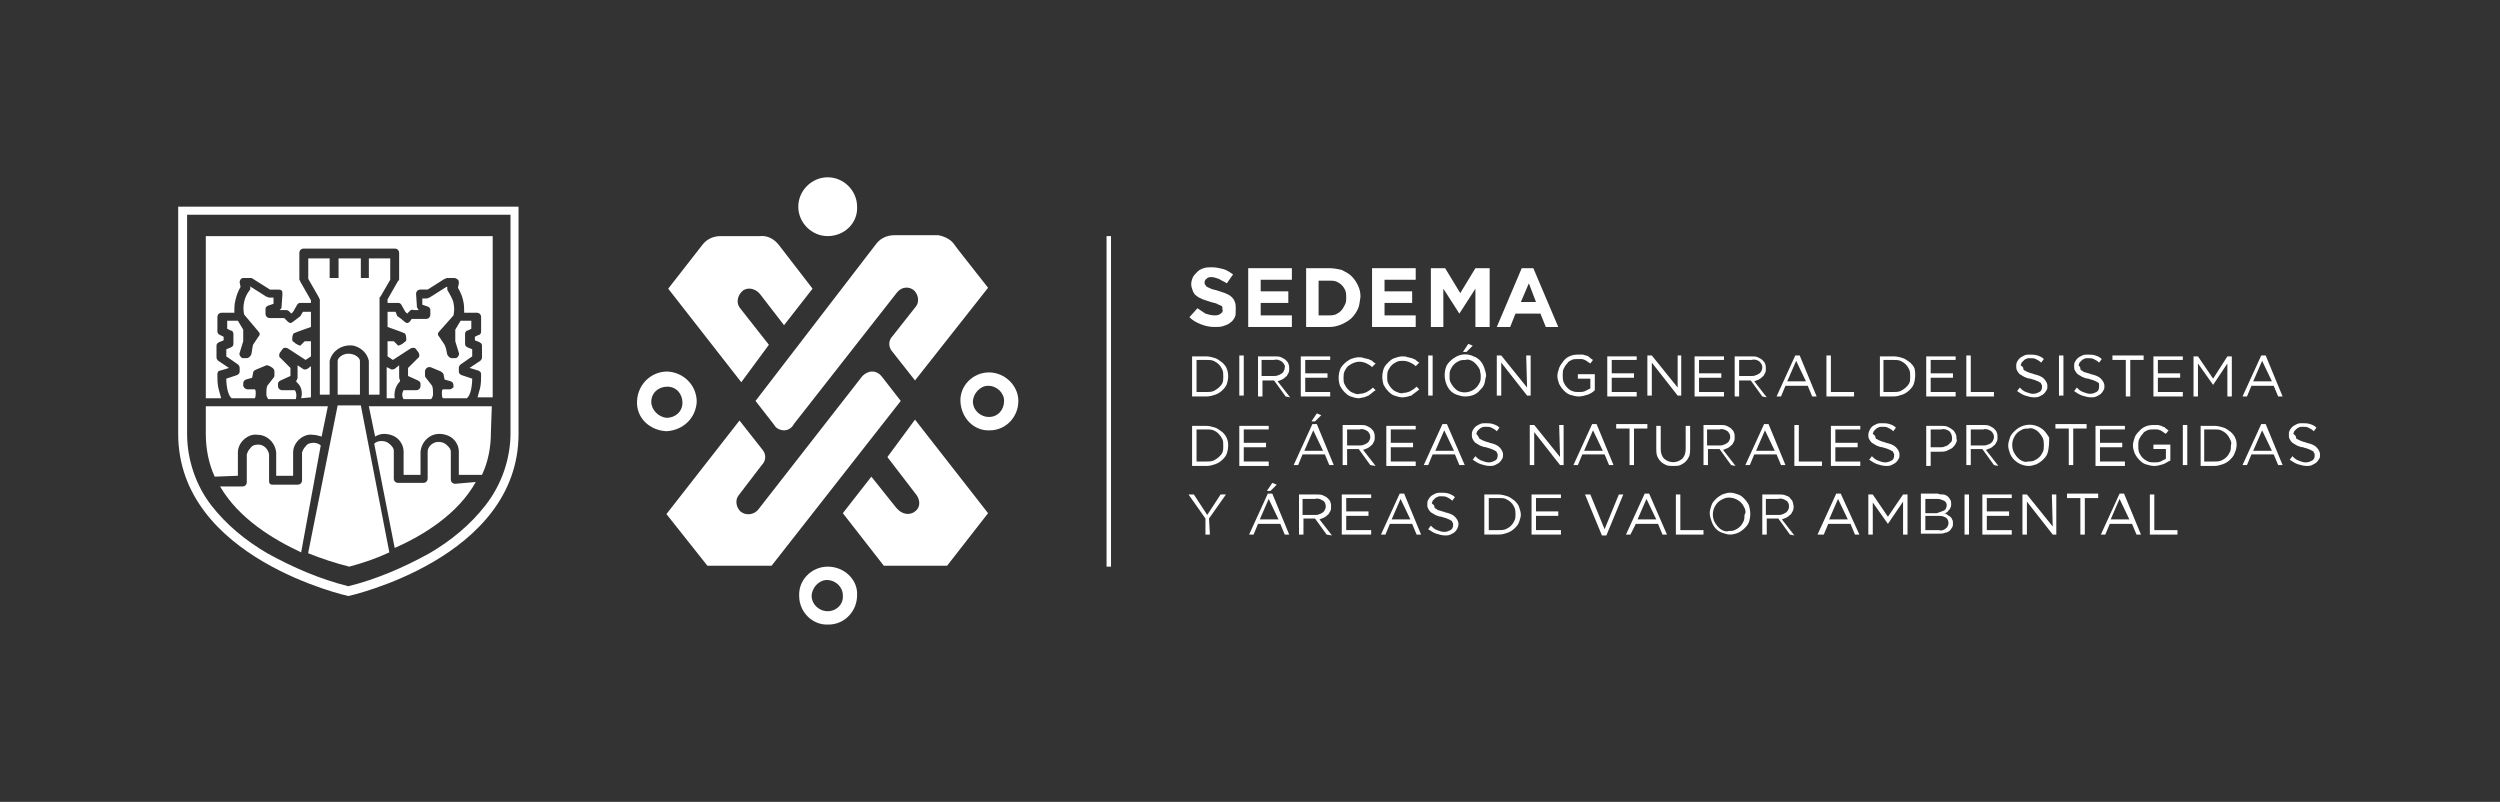 <?xml version="1.0" encoding="utf-8"?>
<!-- Generator: Adobe Illustrator 25.2.3, SVG Export Plug-In . SVG Version: 6.00 Build 0)  -->
<svg version="1.1" id="Capa_1" xmlns="http://www.w3.org/2000/svg" xmlns:xlink="http://www.w3.org/1999/xlink" x="0px" y="0px"
	 viewBox="0 0 280.6 90" style="enable-background:new 0 0 280.6 90;" xml:space="preserve">
<rect x="0" y="0" width="280.6" height="90" fill="#333333" stroke="none"/>
<style type="text/css">
	.st0{fill:none;}
	.st1{fill:#FFFFFF;}
</style>
<rect id="Rectángulo_2" y="0" class="st0" width="280.6" height="90"/>
<g>
	<rect id="Rectángulo_3" x="124.2" y="26.5" class="st1" width="0.5" height="37.1"/>
	<path id="Trazado_1" class="st1" d="M86.9,47.7c0.2,0.4,0.7,0.6,1.1,0.6c0.5,0,0.9-0.3,1.1-0.7l11.6-14.8c0.5-0.6,1.3-0.7,1.9-0.2
		l0,0c0.5,0.5,0.6,1.3,0.2,1.8l-2.6,3.3l0,0c-0.5,0.5-0.5,1.2-0.1,1.7l0,0l2.6,3.3l8.2-10.4l-3.3-4.2l-0.6-0.8
		c-0.4-0.5-1.1-0.8-1.7-0.9h-4.9c-0.8,0-1.5,0.3-2,0.9L84.8,45L86.9,47.7z"/>
	<path id="Trazado_2" class="st1" d="M86.3,38.7L83,34.5c-0.4-0.6-0.2-1.4,0.4-1.9c0.6-0.4,1.4-0.2,1.9,0.4l2.7,3.5l3.2-4.1
		l-3.7-4.8c-0.5-0.7-1.3-1.2-2.2-1.1h-4.4c-0.8,0-1.5,0.3-2,0.9l-3.9,5l8.2,10.5L86.3,38.7z"/>
	<path id="Trazado_3" class="st1" d="M99,42.3c-0.3-0.4-0.7-0.6-1.1-0.6s-0.8,0.2-1.1,0.5l-11.7,15c-0.5,0.6-1.4,0.7-2,0.2
		c-0.5-0.5-0.6-1.3-0.2-1.8l2.6-3.4l0,0c0.5-0.5,0.5-1.2,0.1-1.7l0,0L83,47.2l-8.2,10.5l4.6,5.8h7.2L101.1,45L99,42.3z"/>
	<path id="Trazado_4" class="st1" d="M99.6,51.3l3.3,4.3c0.4,0.6,0.4,1.4-0.2,1.8c-0.6,0.5-1.5,0.3-2-0.3l-0.1-0.1l-2.8-3.5
		l-3.2,4.1l4.6,5.9h7.1l4.6-5.9l-8.2-10.5L99.6,51.3z"/>
	<path id="Trazado_5" class="st1" d="M111,41.8c-1.8,0-3.3,1.5-3.2,3.3s1.5,3.3,3.3,3.2c1.8,0,3.2-1.5,3.2-3.3
		C114.3,43.3,112.8,41.8,111,41.8L111,41.8 M111,46.8c-1,0-1.8-0.8-1.8-1.7s0.8-1.8,1.7-1.8c1,0,1.8,0.8,1.8,1.7l0,0
		C112.7,46,112,46.8,111,46.8"/>
	<path id="Trazado_6" class="st1" d="M92.9,26.5c-1.8,0-3.3-1.5-3.3-3.3s1.5-3.3,3.3-3.3s3.3,1.5,3.3,3.3
		C96.3,25,94.8,26.5,92.9,26.5 M92.9,21.5c1,0,1.8,0.8,1.8,1.7S94,25,93,25s-1.8-0.8-1.8-1.7l0,0C91.2,22.3,92,21.5,92.9,21.5"/>
	<path id="Trazado_7" class="st1" d="M78.2,45.1c0-1.8-1.4-3.3-3.3-3.4c-1.8,0-3.3,1.4-3.4,3.3s1.4,3.3,3.3,3.4l0,0
		C76.7,48.3,78.1,46.9,78.2,45.1 M73.1,45.1c0-1,0.8-1.7,1.8-1.7s1.7,0.8,1.7,1.8s-0.8,1.7-1.8,1.7C73.9,46.8,73.1,46,73.1,45.1"/>
	<path id="Trazado_8" class="st1" d="M92.9,63.6c-1.8,0-3.3,1.5-3.2,3.3c0,1.8,1.5,3.3,3.3,3.2c1.8,0,3.2-1.5,3.2-3.3
		C96.3,65.1,94.8,63.6,92.9,63.6C93,63.6,93,63.6,92.9,63.6 M92.9,68.6c-1,0-1.8-0.8-1.8-1.7s0.8-1.8,1.7-1.8c1,0,1.8,0.8,1.8,1.7
		l0,0C94.7,67.8,93.9,68.6,92.9,68.6"/>
	<path id="Trazado_9" class="st1" d="M57.3,24.1v24.5c0,2.9-1,5.8-2.8,8.1c-1.7,2.2-3.9,4-6.3,5.4c-2.9,1.6-5.9,2.9-9.1,3.7
		c-3.2-0.8-6.2-2.1-9.1-3.7c-2.4-1.4-4.6-3.2-6.3-5.4c-1.7-2.2-2.7-5.1-2.7-8V24.1H57.3 M58.2,23.2H20v25.5
		c0,14,19.1,18.2,19.1,18.2l0,0c0,0,19.1-4.2,19.1-18.2L58.2,23.2z"/>
	<path id="Trazado_10" class="st1" d="M43.8,31.4V29h-2.4v2.2h-0.9V29H38v2.2h-1V29h-2.4v2.3l1.2,2.1c0,0.1,0.1,0.2,0.1,0.2v10.7H37
		v-3.8c0.3-1.2,1.5-1.9,2.7-1.7c0.8,0.2,1.5,0.8,1.7,1.7v3.8h1.2v-4.1c0,0,0,0,0-0.1v-6.6c0-0.1,0-0.2,0.1-0.2L43.8,31.4z"/>
	<path id="Trazado_11" class="st1" d="M34.9,44.6v-3.5l-0.4,0.3c-0.2,0.1-0.4,0.1-0.5,0L33.4,41v1.4c0,0.1-0.1,0.3-0.2,0.4
		c0.1,0,0.1,0,0.1,0.1c0.5,0.4,0.7,1.1,0.5,1.8L34.9,44.6z"/>
	<path id="Trazado_12" class="st1" d="M39.1,39.7c-0.7,0-1.2,0.5-1.2,0.8v3.8h2.5v-3.8C40.4,40.2,39.9,39.7,39.1,39.7"/>
	<path id="Trazado_13" class="st1" d="M24.8,44.6c-0.1-0.3-0.2-0.7-0.3-1.1c-0.1-0.5-0.1-1-0.1-1.5c0-0.2,0.1-0.4,0.3-0.4l1-0.3
		l-1.2-0.8c-0.1-0.1-0.2-0.2-0.2-0.4v-1.3c0-0.2,0.1-0.3,0.3-0.4l0.5-0.2v-0.4l-0.4-0.2c-0.2-0.1-0.3-0.2-0.3-0.4v-1.6
		c0-0.3,0.2-0.5,0.5-0.5h1.4c0-0.4,0-0.9,0.1-1.3c0.1-0.5,0.3-1.1,0.6-1.6l-0.1-0.5c0-0.3,0.2-0.5,0.4-0.5l0,0h0.8
		c0.1,0,0.2,0,0.3,0.1l1.9,1.2h0.9c0.1,0,0.3,0,0.4,0.1s0.1,0.2,0.1,0.4l-0.1,1.5c0,0.1-0.1,0.2-0.2,0.3H32c0.1,0,0.3,0,0.4,0.1
		l0.3,0.3l0.2-0.2l0.4-0.7c0.1-0.2,0.2-0.3,0.4-0.3h1.2v-0.3l-1.2-2.1c0-0.1-0.1-0.2-0.1-0.2v-3c0-0.3,0.2-0.5,0.5-0.5l0,0h10.2
		c0.3,0,0.5,0.2,0.5,0.5l0,0v2.9c0,0.1,0,0.2-0.1,0.2l-1.2,2.1V34h1.2c0.2,0,0.3,0.1,0.4,0.3l0.4,0.7l0.2,0.2l0.3-0.3
		c0.1-0.1,0.2-0.2,0.4-0.1H47c-0.1-0.1-0.1-0.2-0.2-0.3L46.7,33c0-0.3,0.2-0.5,0.5-0.5l0,0H48l1.9-1.2c0.1,0,0.2-0.1,0.3-0.1H51
		c0.1,0,0.3,0.1,0.4,0.2c0.1,0.1,0.1,0.2,0.1,0.4l-0.1,0.5c0.3,0.5,0.5,1,0.6,1.5c0.1,0.4,0.1,0.9,0.1,1.3h1.4
		c0.3,0,0.5,0.2,0.5,0.5v1.6c0,0.2-0.1,0.4-0.3,0.4l-0.4,0.2v0.4l0.5,0.2c0.2,0.1,0.3,0.2,0.3,0.4v1.3c0,0.2-0.1,0.3-0.2,0.4
		l-1.2,0.8l1,0.3c0.2,0.1,0.3,0.2,0.3,0.4c0,0.5,0,1-0.1,1.5c-0.1,0.4-0.2,0.7-0.3,1.1h1.7V26.5H23.1v18.2h1.7V44.6z"/>
	<path id="Trazado_14" class="st1" d="M44.9,42.8L44.9,42.8c0-0.2-0.1-0.3-0.1-0.5V41l0,0l-0.5,0.4c-0.2,0.1-0.4,0.1-0.5,0l-0.4-0.2
		v3.5h0.9C44.2,44,44.4,43.3,44.9,42.8"/>
	<path id="Trazado_15" class="st1" d="M51.1,54.3c-0.3,0-0.5-0.2-0.5-0.5l0,0v-3.1c0-0.3-0.2-0.5-0.4-0.7c-0.3-0.3-0.6-0.4-1-0.4
		c-0.6,0-1.2,0.5-1.2,1.1v3c0,0.3-0.2,0.5-0.5,0.5h-2.8c-0.3,0-0.5-0.2-0.5-0.5v-3.1c0-0.3-0.2-0.5-0.4-0.7c-0.3-0.3-0.6-0.4-1-0.4
		c-0.3,0-0.6,0.1-0.8,0.3l2.3,11.7c3.2-1.4,7.1-3.8,9.1-7.4L51.1,54.3z"/>
	<path id="Trazado_16" class="st1" d="M43.7,62l-3.2-16.5h-2.6L34.6,62c0,0,0,0,0,0.1c1.5,0.6,3,1.1,4.6,1.5
		C40.7,63.2,42.2,62.7,43.7,62C43.7,62.1,43.7,62,43.7,62"/>
	<path id="Trazado_17" class="st1" d="M36,50c-0.2-0.2-0.5-0.3-0.8-0.3l0,0c-0.4,0-0.7,0.1-0.9,0.4c-0.2,0.2-0.3,0.4-0.4,0.7v3.1
		c0,0.3-0.2,0.5-0.5,0.5h-2.8c-0.1,0-0.2,0-0.3-0.1c-0.1-0.1-0.1-0.2-0.1-0.3v-3c-0.1-0.6-0.6-1.1-1.2-1.1l0,0
		c-0.4,0-0.7,0.1-0.9,0.4c-0.2,0.2-0.3,0.4-0.4,0.7v3.1c0,0.3-0.2,0.5-0.5,0.5h-2.5c2.1,3.6,5.9,5.9,9.1,7.4L36,50z"/>
	<path id="Trazado_18" class="st1" d="M55.2,45.6H41.4l0.7,3.4c0.3-0.2,0.7-0.3,1-0.3c0.6,0,1.2,0.2,1.6,0.6
		c0.4,0.4,0.6,0.9,0.6,1.4v2.6h1.9v-2.6c0.1-1.1,1-2,2.1-2c0.6,0,1.2,0.2,1.6,0.6c0.4,0.4,0.6,0.9,0.6,1.4v2.6h2.6
		c0.7-1.5,1-3.1,1-4.8L55.2,45.6L55.2,45.6"/>
	<path id="Trazado_19" class="st1" d="M26.7,53.4v-2.6c0-0.5,0.2-1,0.6-1.4s1-0.7,1.6-0.6c1.1,0,2,0.9,2.1,2v2.6h1.9v-2.6
		c0-0.5,0.2-1,0.6-1.4c0.4-0.4,1-0.7,1.6-0.6c0.3,0,0.7,0.1,1,0.2l0.7-3.4H23.1v3.1c0,1.6,0.3,3.3,1,4.8L26.7,53.4z"/>
	<path id="Trazado_20" class="st1" d="M27.8,43.7h0.8c0.1,0.1,0.1,0.2,0.1,0.3v0.2c0,0.2,0,0.3-0.1,0.5H26c-0.4-0.3-0.6-1.3-0.6-2.2
		l1.2-0.4c0.2-0.1,0.3-0.2,0.3-0.4v-0.4c0-0.2-0.1-0.3-0.2-0.4L25.4,40v-0.8l0.5-0.2c0.2-0.1,0.3-0.2,0.3-0.4v-1.1
		c0-0.2-0.1-0.4-0.3-0.4l-0.4-0.2V36h1.2l0.6,1v1.3l-0.4,1.3c-0.1,0.2,0.1,0.5,0.3,0.6h0.1h0.4c0.2,0,0.4-0.2,0.5-0.4
		c0.1-0.4,0.1-0.7,0.2-1.1c0.2-0.3,0.4-0.6,0.6-0.9c0.2-0.2,0.2-0.4,0-0.6l-1.6-1.9c-0.1-0.5-0.1-0.9,0-1.4s0.3-0.9,0.6-1.3
		c0.1-0.1,0.1-0.2,0.1-0.3v-0.2H28l1.9,1.2c0.1,0,0.2,0.1,0.3,0.1h0.5v0.7l-0.6,0.2c-0.2,0.1-0.3,0.2-0.3,0.4v0.5
		c0,0.3,0.2,0.5,0.5,0.5h1.6l0.4,0.4c0.2,0.2,0.4,0.2,0.6,0c0.3-0.2,0.5-0.4,0.8-0.6L34,35h0.9v1.7c0,0-1.7,0.6-1.9,0.7
		s-0.2,0.6-0.2,0.7s0,0.2,0.2,0.3c0.2,0.2,0.4,0.3,0.7,0.4l0.5-0.5h0.7V40l-0.6,0.4l-2-1.3c-0.2-0.1-0.5-0.1-0.6,0.1l-0.3,0.4
		c-0.1,0.2-0.1,0.5,0.1,0.6l1.1,1.1v0.9l-1.1,0.5c-0.2,0.1-0.3,0.2-0.3,0.4v0.2c0,0.3,0.2,0.5,0.5,0.5h1.4c0.2,0.3,0.2,0.7,0.1,1
		h-3.1c-0.1-0.2-0.2-0.3-0.2-0.5c0-0.1,0-0.1,0-0.2c0-0.3,0-0.5,0.1-0.8l0.7-0.9c0.1-0.1,0.1-0.2,0.1-0.3v-0.4
		c0-0.2-0.1-0.3-0.2-0.4C30.2,41,30,41,29.9,41l-1.2,0.5c-0.2,0.1-0.3,0.2-0.3,0.4l-0.1,0.5l-0.7,0.2c-0.2,0.1-0.3,0.2-0.3,0.5v0.2
		C27.3,43.4,27.5,43.7,27.8,43.7"/>
	<path id="Trazado_21" class="st1" d="M50.5,43.7h-0.8c-0.1,0.1-0.1,0.2-0.1,0.3v0.2c0,0.2,0,0.3,0.1,0.5h2.7
		c0.4-0.3,0.6-1.3,0.6-2.2l-1.2-0.4c-0.2-0.1-0.3-0.2-0.3-0.4v-0.4c0-0.2,0.1-0.3,0.2-0.4L53,40v-0.8L52.5,39
		c-0.2-0.1-0.3-0.2-0.3-0.4v-1.1c0-0.2,0.1-0.4,0.3-0.4l0.4-0.2V36h-1.2l-0.6,1v1.3l0.4,1.3c0.1,0.2-0.1,0.5-0.3,0.6h-0.1h-0.4
		c-0.2,0-0.4-0.2-0.5-0.4c-0.1-0.4-0.1-0.7-0.3-1.1c-0.2-0.3-0.4-0.6-0.6-0.9c-0.2-0.2-0.2-0.4,0-0.6l1.6-1.8c0.1-0.5,0.1-0.9,0-1.4
		s-0.4-0.9-0.6-1.3c-0.1-0.1-0.1-0.2-0.1-0.3v-0.2h-0.1l-1.9,1.2c-0.1,0-0.2,0.1-0.3,0.1h-0.5v0.7l0.6,0.2c0.2,0.1,0.3,0.2,0.3,0.4
		v0.5c0,0.3-0.2,0.5-0.5,0.5h-1.6L46,36.1c-0.2,0.2-0.4,0.2-0.6,0c0,0-0.7-0.6-0.8-0.6L44.4,35h-0.9v1.7c0,0,1.7,0.6,1.9,0.7
		s0.2,0.6,0.2,0.7s0,0.2-0.2,0.3c-0.2,0.2-0.4,0.3-0.7,0.4l-0.5-0.5h-0.7V40l0.6,0.4l2-1.3c0.2-0.1,0.5-0.1,0.6,0.1l0.3,0.4
		c0.1,0.2,0.1,0.5-0.1,0.6l-1.1,1.1v0.9l1.1,0.5c0.2,0.1,0.3,0.2,0.3,0.4v0.2c0,0.3-0.2,0.5-0.5,0.5h-1.4c-0.2,0.3-0.2,0.7,0,1h3.1
		c0.1-0.2,0.2-0.3,0.2-0.5c0-0.1,0-0.1,0-0.2c0-0.3,0-0.5-0.1-0.8l-0.7-0.9c-0.1-0.1-0.1-0.2-0.1-0.3v-0.4c0-0.2,0.1-0.3,0.2-0.4
		c0.1-0.1,0.3-0.1,0.4-0.1l1.2,0.5c0.1,0.1,0.3,0.2,0.3,0.4l0.1,0.5l0.7,0.2c0.2,0.1,0.3,0.2,0.3,0.5v0.2
		C50.9,43.4,50.7,43.7,50.5,43.7"/>
	<path id="Trazado_22" class="st1" d="M138.6,35.6c-0.1,0.2-0.3,0.5-0.5,0.6c-0.2,0.2-0.5,0.3-0.8,0.4c-0.3,0.1-0.6,0.1-1,0.1
		c-0.5,0-1-0.1-1.5-0.3s-0.9-0.4-1.3-0.8l0.9-1c0.3,0.2,0.6,0.4,0.9,0.6c0.3,0.1,0.7,0.2,1,0.2c0.2,0,0.5,0,0.7-0.2
		c0.2-0.1,0.3-0.3,0.2-0.5l0,0c0-0.1,0-0.2,0-0.2c0-0.1-0.1-0.2-0.2-0.2c-0.1-0.1-0.3-0.1-0.4-0.2c-0.2-0.1-0.4-0.1-0.7-0.2
		c-0.3-0.1-0.6-0.2-0.9-0.3c-0.2-0.1-0.5-0.2-0.7-0.4c-0.2-0.1-0.3-0.3-0.4-0.5c-0.1-0.3-0.2-0.5-0.2-0.8l0,0c0-0.3,0.1-0.6,0.2-0.8
		c0.1-0.2,0.3-0.4,0.5-0.6s0.4-0.3,0.7-0.4s0.6-0.1,0.9-0.1c0.5,0,0.9,0.1,1.3,0.2c0.4,0.1,0.8,0.4,1.1,0.6l-0.7,1
		c-0.3-0.2-0.6-0.3-0.9-0.5c-0.3-0.1-0.6-0.2-0.8-0.2s-0.4,0-0.6,0.2c-0.1,0.1-0.2,0.2-0.2,0.4l0,0c0,0.1,0,0.2,0.1,0.3
		c0.1,0.1,0.1,0.2,0.2,0.2c0.1,0.1,0.3,0.1,0.4,0.2c0.2,0.1,0.4,0.1,0.7,0.2c0.3,0.1,0.6,0.2,0.9,0.3c0.2,0.1,0.5,0.2,0.7,0.4
		s0.3,0.3,0.4,0.6c0.1,0.2,0.1,0.5,0.1,0.7l0,0C138.7,35.1,138.7,35.4,138.6,35.6L138.6,35.6z"/>
	<path id="Trazado_23" class="st1" d="M140.1,36.7v-6.6h4.9v1.3h-3.5v1.3h3.1V34h-3.1v1.4h3.5v1.3H140.1z"/>
	<path id="Trazado_24" class="st1" d="M152.4,34.7c-0.2,0.4-0.4,0.7-0.7,1s-0.7,0.5-1.1,0.7c-0.5,0.2-0.9,0.3-1.4,0.3h-2.6v-6.6h2.6
		c0.5,0,1,0.1,1.4,0.2c0.4,0.2,0.8,0.4,1.1,0.7c0.3,0.3,0.5,0.6,0.7,1c0.2,0.4,0.3,0.8,0.3,1.3l0,0
		C152.6,33.9,152.6,34.3,152.4,34.7z M151.1,33.4c0-0.3,0-0.5-0.1-0.8c-0.1-0.2-0.2-0.4-0.4-0.6c-0.2-0.2-0.4-0.3-0.6-0.4
		c-0.3-0.1-0.5-0.1-0.8-0.1H148v3.9h1.1c0.3,0,0.5,0,0.8-0.1c0.2-0.1,0.4-0.2,0.6-0.4c0.2-0.2,0.3-0.4,0.4-0.6
		C151.1,34,151.1,33.7,151.1,33.4L151.1,33.4z"/>
	<path id="Trazado_25" class="st1" d="M154,36.7v-6.6h4.9v1.3h-3.5v1.3h3.1V34h-3.1v1.4h3.5v1.3H154z"/>
	<path id="Trazado_26" class="st1" d="M165.6,36.7v-4.3l-1.8,2.8l0,0l-1.8-2.8v4.3h-1.4v-6.6h1.6l1.7,2.8l1.7-2.8h1.6v6.6H165.6z"/>
	<path id="Trazado_27" class="st1" d="M173.5,36.7l-0.6-1.5h-2.8l-0.6,1.5H168l2.8-6.6h1.3l2.8,6.6H173.5z M171.6,31.8l-0.9,2.1h1.7
		L171.6,31.8z"/>
	<path id="Trazado_28" class="st1" d="M137.7,43.1c-0.1,0.3-0.3,0.5-0.5,0.7s-0.5,0.4-0.8,0.5s-0.6,0.2-1,0.2h-1.6V40h1.6
		c0.3,0,0.7,0.1,1,0.2c0.3,0.1,0.5,0.3,0.8,0.5c0.2,0.2,0.4,0.4,0.5,0.7C137.9,41.9,137.9,42.5,137.7,43.1L137.7,43.1z M137.2,41.5
		c-0.1-0.2-0.2-0.4-0.4-0.6c-0.2-0.2-0.4-0.3-0.6-0.4c-0.2-0.1-0.5-0.1-0.8-0.1h-1.1V44h1.1c0.3,0,0.5,0,0.8-0.1
		c0.4-0.2,0.8-0.5,1-0.9c0.1-0.2,0.1-0.5,0.1-0.7C137.3,42,137.3,41.7,137.2,41.5L137.2,41.5z"/>
	<path id="Trazado_29" class="st1" d="M139.6,39.9v4.5h-0.5v-4.5H139.6z"/>
	<path id="Trazado_30" class="st1" d="M144.3,44.5l-1.3-1.8h-1.3v1.8h-0.5V40h1.9c0.2,0,0.5,0,0.7,0.1s0.4,0.2,0.5,0.3
		s0.3,0.3,0.3,0.4c0.1,0.2,0.1,0.4,0.1,0.6c0,0.2,0,0.3-0.1,0.5c-0.1,0.1-0.1,0.3-0.3,0.4c-0.1,0.1-0.2,0.2-0.4,0.3
		s-0.3,0.1-0.5,0.2l1.4,1.8L144.3,44.5z M143.9,40.6c-0.3-0.2-0.6-0.3-0.9-0.2h-1.4v1.8h1.4c0.2,0,0.3,0,0.5-0.1
		c0.1,0,0.2-0.1,0.4-0.2c0.1-0.1,0.2-0.2,0.2-0.3c0.1-0.1,0.1-0.3,0.1-0.4C144.3,41.1,144.1,40.8,143.9,40.6L143.9,40.6z"/>
	<path id="Trazado_31" class="st1" d="M149.3,40.4h-2.8v1.5h2.5v0.5h-2.5V44h2.8v0.5H146V40h3.3V40.4z"/>
	<path id="Trazado_32" class="st1" d="M154,44.1c-0.1,0.1-0.3,0.2-0.4,0.3c-0.2,0.1-0.3,0.1-0.5,0.2c-0.2,0-0.4,0.1-0.6,0.1
		c-0.3,0-0.6-0.1-0.9-0.2c-0.3-0.1-0.5-0.3-0.7-0.5s-0.4-0.5-0.5-0.7c-0.2-0.6-0.2-1.2,0-1.8c0.1-0.3,0.3-0.5,0.5-0.7
		s0.5-0.4,0.7-0.5c0.3-0.1,0.6-0.2,0.9-0.2c0.2,0,0.4,0,0.6,0.1c0.2,0,0.3,0.1,0.5,0.1c0.1,0.1,0.3,0.1,0.4,0.2
		c0.1,0.1,0.2,0.2,0.4,0.3l-0.4,0.4c-0.2-0.2-0.4-0.3-0.6-0.4c-0.2-0.1-0.5-0.2-0.8-0.2c-0.5,0-0.9,0.2-1.3,0.5
		c-0.2,0.2-0.3,0.4-0.4,0.6c-0.1,0.2-0.1,0.5-0.1,0.7c0,0.3,0,0.5,0.1,0.7s0.2,0.4,0.4,0.6c0.2,0.2,0.3,0.3,0.6,0.4
		c0.2,0.1,0.5,0.2,0.7,0.1c0.3,0,0.6-0.1,0.8-0.2c0.2-0.1,0.5-0.3,0.7-0.5l0.3,0.3C154.2,43.9,154.1,44,154,44.1L154,44.1z"/>
	<path id="Trazado_33" class="st1" d="M158.8,44.1c-0.1,0.1-0.3,0.2-0.4,0.3c-0.3,0.1-0.7,0.2-1,0.2s-0.6-0.1-0.9-0.2
		c-0.3-0.1-0.5-0.3-0.7-0.5s-0.4-0.5-0.5-0.7c-0.2-0.6-0.2-1.2,0-1.8c0.1-0.3,0.3-0.5,0.5-0.7s0.4-0.4,0.7-0.5s0.6-0.2,0.9-0.2
		c0.2,0,0.4,0,0.6,0.1c0.2,0,0.3,0.1,0.5,0.1c0.1,0.1,0.3,0.1,0.4,0.2c0.1,0.1,0.2,0.2,0.4,0.3l-0.4,0.4c-0.2-0.2-0.4-0.3-0.6-0.4
		c-0.2-0.1-0.5-0.2-0.8-0.2c-0.2,0-0.5,0-0.7,0.1s-0.4,0.2-0.6,0.4c-0.2,0.2-0.3,0.4-0.4,0.6c-0.1,0.2-0.1,0.5-0.1,0.7
		c0,0.3,0,0.5,0.1,0.7s0.2,0.4,0.4,0.6c0.2,0.2,0.3,0.3,0.6,0.4c0.2,0.1,0.5,0.2,0.7,0.1c0.3,0,0.6-0.1,0.8-0.2
		c0.2-0.1,0.5-0.3,0.7-0.5l0.3,0.3C159.1,43.9,158.9,44,158.8,44.1L158.8,44.1z"/>
	<path id="Trazado_34" class="st1" d="M160.8,39.9v4.5h-0.5v-4.5H160.8z"/>
	<path id="Trazado_35" class="st1" d="M166.6,43.1c-0.1,0.3-0.3,0.5-0.5,0.7c-0.4,0.5-1,0.7-1.7,0.7c-0.3,0-0.6-0.1-0.9-0.2
		c-0.6-0.2-1-0.7-1.2-1.3s-0.2-1.2,0-1.8c0.1-0.3,0.3-0.5,0.5-0.7s0.5-0.4,0.7-0.5c0.6-0.3,1.3-0.3,1.9,0c0.6,0.2,1,0.7,1.2,1.3
		c0.1,0.3,0.2,0.6,0.2,0.9C166.7,42.5,166.7,42.8,166.6,43.1z M166.1,41.5c-0.2-0.4-0.5-0.8-0.9-1c-0.2-0.1-0.5-0.2-0.7-0.1
		c-0.2,0-0.5,0-0.7,0.1s-0.4,0.2-0.6,0.4c-0.2,0.2-0.3,0.4-0.4,0.6c-0.1,0.2-0.1,0.5-0.1,0.7c0,0.3,0,0.5,0.1,0.7
		c0.2,0.4,0.5,0.8,0.9,1c0.7,0.3,1.5,0.1,2-0.4c0.2-0.2,0.3-0.4,0.4-0.6c0.1-0.2,0.1-0.5,0.1-0.7C166.2,41.9,166.1,41.7,166.1,41.5
		L166.1,41.5z M164.2,39.5l0.6-0.9l0.5,0.2l-0.7,0.7H164.2z"/>
	<path id="Trazado_36" class="st1" d="M171.3,39.9h0.5v4.5h-0.4l-2.9-3.7v3.7H168v-4.5h0.5l2.9,3.6L171.3,39.9z"/>
	<path id="Trazado_37" class="st1" d="M178.2,44.3c-0.3,0.1-0.7,0.2-1,0.2s-0.7-0.1-1-0.2c-0.3-0.1-0.5-0.3-0.7-0.5
		s-0.4-0.5-0.5-0.7c-0.1-0.3-0.2-0.6-0.2-0.9c0-0.3,0.1-0.6,0.2-0.9c0.1-0.3,0.3-0.5,0.5-0.8c0.4-0.5,1-0.7,1.6-0.7
		c0.2,0,0.3,0,0.5,0s0.3,0.1,0.4,0.1c0.1,0,0.3,0.1,0.4,0.2c0.1,0.1,0.2,0.2,0.4,0.3l-0.3,0.4c-0.1-0.1-0.2-0.1-0.3-0.2
		c-0.1-0.1-0.2-0.1-0.3-0.2c-0.1,0-0.2-0.1-0.4-0.1c-0.1,0-0.3,0-0.4,0c-0.2,0-0.5,0-0.7,0.1s-0.4,0.2-0.5,0.4
		c-0.2,0.2-0.3,0.4-0.4,0.6c-0.1,0.2-0.1,0.5-0.1,0.7c0,0.3,0,0.5,0.1,0.8c0.1,0.2,0.2,0.4,0.4,0.6c0.2,0.2,0.3,0.3,0.6,0.4
		c0.2,0.1,0.5,0.1,0.7,0.1s0.5,0,0.7-0.1s0.4-0.2,0.6-0.3v-1.1h-1.4V42h1.9v1.8C178.8,44,178.5,44.2,178.2,44.3z"/>
	<path id="Trazado_38" class="st1" d="M183.7,40.4h-2.8v1.5h2.5v0.5h-2.5V44h2.8v0.5h-3.3V40h3.3V40.4z"/>
	<path id="Trazado_39" class="st1" d="M188.2,39.9h0.5v4.5h-0.4l-2.9-3.7v3.7h-0.5v-4.5h0.5l2.9,3.6v-3.6H188.2z"/>
	<path id="Trazado_40" class="st1" d="M193.5,40.4h-2.8v1.5h2.5v0.5h-2.5V44h2.8v0.5h-3.3V40h3.3V40.4z"/>
	<path id="Trazado_41" class="st1" d="M197.8,44.5l-1.3-1.8h-1.3v1.8h-0.5V40h1.9c0.2,0,0.5,0,0.7,0.1s0.4,0.2,0.5,0.3
		s0.3,0.3,0.3,0.4c0.1,0.2,0.1,0.4,0.1,0.6c0,0.2,0,0.3-0.1,0.5c-0.1,0.1-0.1,0.3-0.3,0.4c-0.1,0.1-0.2,0.2-0.4,0.3
		s-0.3,0.1-0.5,0.2l1.4,1.8L197.8,44.5z M197.5,40.6c-0.2-0.2-0.6-0.3-0.9-0.2h-1.4v1.8h1.4c0.2,0,0.3,0,0.5-0.1
		c0.1,0,0.2-0.1,0.4-0.2c0.1-0.1,0.2-0.2,0.2-0.3c0.1-0.1,0.1-0.3,0.1-0.4C197.8,41,197.7,40.8,197.5,40.6L197.5,40.6z"/>
	<path id="Trazado_42" class="st1" d="M203.9,44.5h-0.5l-0.5-1.2h-2.5l-0.5,1.2h-0.5l2.1-4.6h0.5L203.9,44.5z M201.6,40.5l-1,2.3
		h2.1L201.6,40.5z"/>
	<path id="Trazado_43" class="st1" d="M205,39.9h0.5V44h2.6v0.5H205V39.9z"/>
	<path id="Trazado_44" class="st1" d="M214.8,43.1c-0.1,0.3-0.3,0.5-0.5,0.7s-0.5,0.4-0.8,0.5s-0.6,0.2-1,0.2H211V40h1.6
		c0.3,0,0.7,0.1,1,0.2c0.3,0.1,0.5,0.3,0.8,0.5c0.2,0.2,0.4,0.4,0.5,0.7C215,41.9,215,42.5,214.8,43.1L214.8,43.1z M214.3,41.5
		c-0.1-0.2-0.2-0.4-0.4-0.6c-0.2-0.2-0.4-0.3-0.6-0.4c-0.2-0.1-0.5-0.1-0.8-0.1h-1.1V44h1.1c0.3,0,0.5,0,0.8-0.1
		c0.4-0.2,0.8-0.5,1-0.9c0.1-0.2,0.1-0.5,0.1-0.7C214.4,42,214.4,41.7,214.3,41.5L214.3,41.5z"/>
	<path id="Trazado_45" class="st1" d="M219.5,40.4h-2.8v1.5h2.5v0.5h-2.5V44h2.8v0.5h-3.3V40h3.3V40.4z"/>
	<path id="Trazado_46" class="st1" d="M220.7,39.9h0.5V44h2.6v0.5h-3.1V39.9z"/>
	<path id="Trazado_47" class="st1" d="M227.1,41.4c0,0.1,0.1,0.2,0.2,0.2c0.1,0.1,0.2,0.1,0.4,0.2c0.2,0.1,0.4,0.1,0.6,0.2
		c0.4,0.1,0.8,0.2,1.1,0.5c0.2,0.2,0.4,0.5,0.4,0.8c0,0.2,0,0.4-0.1,0.5c-0.1,0.2-0.2,0.3-0.3,0.4c-0.1,0.1-0.3,0.2-0.5,0.3
		s-0.4,0.1-0.6,0.1c-0.3,0-0.7-0.1-1-0.2c-0.3-0.1-0.6-0.3-0.9-0.5l0.3-0.4c0.2,0.2,0.4,0.4,0.7,0.5s0.5,0.2,0.8,0.2
		s0.5-0.1,0.7-0.2c0.2-0.1,0.3-0.3,0.3-0.6c0-0.1,0-0.2-0.1-0.3c0-0.1-0.1-0.2-0.2-0.2c-0.1-0.1-0.2-0.1-0.4-0.2
		c-0.2-0.1-0.4-0.1-0.6-0.2c-0.2,0-0.5-0.1-0.7-0.2c-0.2-0.1-0.3-0.2-0.5-0.3c-0.1-0.1-0.2-0.2-0.3-0.4s-0.1-0.3-0.1-0.5
		s0-0.3,0.1-0.5s0.2-0.3,0.3-0.4c0.1-0.1,0.3-0.2,0.5-0.3s0.4-0.1,0.6-0.1c0.3,0,0.6,0,0.9,0.1c0.3,0.1,0.5,0.2,0.7,0.4l-0.3,0.4
		c-0.2-0.2-0.4-0.3-0.6-0.4c-0.2-0.1-0.4-0.1-0.7-0.1c-0.1,0-0.3,0-0.4,0.1c-0.1,0-0.2,0.1-0.3,0.2c-0.1,0.1-0.1,0.1-0.2,0.2
		c0,0.1-0.1,0.2-0.1,0.3C227.1,41.2,227.1,41.3,227.1,41.4z"/>
	<path id="Trazado_48" class="st1" d="M231.6,39.9v4.5h-0.5v-4.5H231.6z"/>
	<path id="Trazado_49" class="st1" d="M233.5,41.4c0,0.1,0.1,0.2,0.2,0.2c0.1,0.1,0.2,0.2,0.4,0.2c0.2,0.1,0.4,0.1,0.6,0.2
		c0.4,0.1,0.8,0.2,1.1,0.5c0.2,0.2,0.4,0.5,0.4,0.8c0,0.2,0,0.4-0.1,0.5c-0.1,0.2-0.2,0.3-0.3,0.4c-0.1,0.1-0.3,0.2-0.5,0.3
		s-0.4,0.1-0.6,0.1c-0.3,0-0.7-0.1-1-0.2c-0.3-0.1-0.6-0.3-0.9-0.5l0.3-0.4c0.2,0.2,0.4,0.4,0.7,0.5s0.5,0.2,0.8,0.2
		s0.5-0.1,0.7-0.2c0.2-0.1,0.3-0.3,0.3-0.6c0-0.1,0-0.2,0-0.3s-0.1-0.2-0.2-0.2c-0.1-0.1-0.2-0.1-0.4-0.2c-0.2-0.1-0.4-0.1-0.6-0.2
		c-0.2,0-0.5-0.1-0.7-0.2c-0.2-0.1-0.3-0.2-0.5-0.3c-0.1-0.1-0.2-0.2-0.3-0.4s-0.1-0.3-0.1-0.5s0-0.3,0.1-0.5s0.2-0.3,0.3-0.4
		c0.1-0.1,0.3-0.2,0.5-0.3s0.4-0.1,0.6-0.1c0.3,0,0.6,0,0.9,0.1c0.3,0.1,0.5,0.2,0.7,0.4l-0.3,0.4c-0.2-0.2-0.4-0.3-0.6-0.4
		c-0.2-0.1-0.4-0.1-0.7-0.1c-0.1,0-0.3,0-0.4,0.1c-0.1,0-0.2,0.1-0.3,0.2c-0.1,0.1-0.1,0.1-0.2,0.2c0,0.1-0.1,0.2-0.1,0.3
		C233.5,41.2,233.5,41.3,233.5,41.4z"/>
	<path id="Trazado_50" class="st1" d="M239.1,44.5h-0.5v-4.1h-1.5v-0.5h3.5v0.5h-1.5V44.5z"/>
	<path id="Trazado_51" class="st1" d="M245,40.4h-2.8v1.5h2.5v0.5h-2.5V44h2.8v0.5h-3.3V40h3.3V40.4z"/>
	<path id="Trazado_52" class="st1" d="M248.4,43.2L248.4,43.2l-1.7-2.4v3.7h-0.5V40h0.5l1.7,2.5L250,40h0.5v4.5H250v-3.7L248.4,43.2
		z"/>
	<path id="Trazado_53" class="st1" d="M256.2,44.5h-0.5l-0.5-1.2h-2.5l-0.5,1.2h-0.5l2.1-4.6h0.5L256.2,44.5z M253.9,40.5l-1,2.3
		h2.1L253.9,40.5z"/>
	<path id="Trazado_54" class="st1" d="M137.7,50.9c-0.1,0.3-0.3,0.5-0.5,0.7s-0.5,0.4-0.8,0.5s-0.6,0.2-1,0.2h-1.6v-4.5h1.6
		c0.3,0,0.7,0.1,1,0.2c0.3,0.1,0.5,0.3,0.8,0.5c0.2,0.2,0.4,0.4,0.5,0.7C137.9,49.6,137.9,50.3,137.7,50.9L137.7,50.9z M137.2,49.3
		c-0.2-0.4-0.5-0.8-1-1c-0.2-0.1-0.5-0.1-0.8-0.1h-1.1v3.6h1.1c0.3,0,0.5,0,0.8-0.1c0.4-0.2,0.8-0.5,1-0.9c0.1-0.2,0.1-0.5,0.1-0.7
		C137.3,49.7,137.3,49.5,137.2,49.3L137.2,49.3z"/>
	<path id="Trazado_55" class="st1" d="M142.4,48.2h-2.8v1.5h2.5v0.5h-2.5v1.6h2.8v0.5h-3.3v-4.5h3.3V48.2z"/>
	<path id="Trazado_56" class="st1" d="M149.7,52.2h-0.5l-0.5-1.2h-2.5l-0.5,1.2h-0.5l2.1-4.6h0.5L149.7,52.2z M147.4,48.3l-1,2.3
		h2.1L147.4,48.3z M147.2,47.3l0.6-0.9l0.5,0.2l-0.7,0.7H147.2z"/>
	<path id="Trazado_57" class="st1" d="M153.8,52.2l-1.3-1.8h-1.3v1.8h-0.5v-4.5h2c0.2,0,0.5,0,0.7,0.1s0.4,0.2,0.5,0.3
		s0.3,0.3,0.3,0.4c0.1,0.2,0.1,0.4,0.1,0.6c0,0.2,0,0.3-0.1,0.5c-0.1,0.1-0.1,0.3-0.3,0.4c-0.1,0.1-0.2,0.2-0.4,0.3
		s-0.3,0.1-0.5,0.2l1.4,1.8L153.8,52.2z M153.5,48.4c-0.3-0.2-0.6-0.3-0.9-0.2h-1.4V50h1.4c0.2,0,0.3,0,0.5-0.1
		c0.1,0,0.2-0.1,0.4-0.2c0.1-0.1,0.2-0.2,0.2-0.3c0.1-0.1,0.1-0.3,0.1-0.4C153.8,48.8,153.7,48.6,153.5,48.4L153.5,48.4z"/>
	<path id="Trazado_58" class="st1" d="M158.9,48.2h-2.8v1.5h2.5v0.5h-2.5v1.6h2.8v0.5h-3.3v-4.5h3.3V48.2z"/>
	<path id="Trazado_59" class="st1" d="M164.4,52.2h-0.6l-0.5-1.2h-2.5l-0.5,1.2h-0.5l2.1-4.6h0.5L164.4,52.2z M162.1,48.3l-1,2.3
		h2.1L162.1,48.3z"/>
	<path id="Trazado_60" class="st1" d="M166,49.1c0,0.1,0.1,0.2,0.2,0.2c0.1,0.1,0.2,0.1,0.4,0.2c0.2,0.1,0.4,0.1,0.6,0.2
		c0.4,0.1,0.8,0.2,1.1,0.5c0.2,0.2,0.4,0.5,0.4,0.8c0,0.2,0,0.4-0.1,0.5c-0.1,0.2-0.2,0.3-0.3,0.4c-0.1,0.1-0.3,0.2-0.5,0.3
		s-0.4,0.1-0.6,0.1c-0.3,0-0.7-0.1-1-0.2c-0.3-0.1-0.6-0.3-0.9-0.5l0.3-0.4c0.2,0.2,0.4,0.4,0.7,0.5s0.5,0.2,0.8,0.2
		s0.5-0.1,0.7-0.2c0.2-0.1,0.3-0.3,0.3-0.6c0-0.1,0-0.2-0.1-0.3c0-0.1-0.1-0.2-0.2-0.2c-0.1-0.1-0.2-0.1-0.4-0.2
		c-0.2-0.1-0.4-0.1-0.6-0.2c-0.2,0-0.5-0.1-0.7-0.2c-0.2-0.1-0.3-0.2-0.5-0.3c-0.1-0.1-0.2-0.2-0.3-0.4s-0.1-0.3-0.1-0.5
		s0-0.3,0.1-0.5s0.2-0.3,0.3-0.4c0.1-0.1,0.3-0.2,0.5-0.3s0.4-0.1,0.6-0.1c0.3,0,0.6,0,0.9,0.1c0.3,0.1,0.5,0.2,0.7,0.4l-0.3,0.4
		c-0.2-0.2-0.4-0.3-0.6-0.4c-0.2-0.1-0.4-0.1-0.7-0.1c-0.1,0-0.3,0-0.4,0.1c-0.1,0-0.2,0.1-0.3,0.2c-0.1,0.1-0.1,0.1-0.2,0.2
		c0,0.1-0.1,0.2-0.1,0.3C165.9,48.9,165.9,49,166,49.1z"/>
	<path id="Trazado_61" class="st1" d="M175,47.7h0.5v4.5h-0.4l-2.9-3.7v3.7h-0.5v-4.5h0.5l2.9,3.6L175,47.7z"/>
	<path id="Trazado_62" class="st1" d="M181.1,52.2h-0.5l-0.5-1.2h-2.5l-0.5,1.2h-0.5l2.1-4.6h0.5L181.1,52.2z M178.8,48.3l-1,2.3
		h2.1L178.8,48.3z"/>
	<path id="Trazado_63" class="st1" d="M183.4,52.2h-0.5v-4.1h-1.5v-0.5h3.5v0.5h-1.5V52.2z"/>
	<path id="Trazado_64" class="st1" d="M189.7,50.3c0,0.3,0,0.6-0.1,0.9c-0.1,0.2-0.2,0.4-0.4,0.6c-0.2,0.2-0.4,0.3-0.6,0.4
		c-0.2,0.1-0.5,0.1-0.8,0.1s-0.5,0-0.8-0.1c-0.2-0.1-0.4-0.2-0.6-0.4c-0.2-0.2-0.3-0.4-0.4-0.6c-0.1-0.3-0.1-0.6-0.1-0.8v-2.6h0.5
		v2.6c0,0.4,0.1,0.8,0.4,1.1c0.6,0.5,1.4,0.5,2,0c0.3-0.3,0.4-0.7,0.4-1.1v-2.6h0.5L189.7,50.3z"/>
	<path id="Trazado_65" class="st1" d="M194.3,52.2l-1.3-1.8h-1.3v1.8h-0.5v-4.5h1.9c0.2,0,0.5,0,0.7,0.1s0.4,0.2,0.5,0.3
		s0.3,0.3,0.3,0.4c0.1,0.2,0.1,0.4,0.1,0.6c0,0.2,0,0.3-0.1,0.5c-0.1,0.1-0.1,0.3-0.3,0.4c-0.1,0.1-0.2,0.2-0.4,0.3
		s-0.3,0.1-0.5,0.2l1.4,1.8L194.3,52.2z M193.9,48.4c-0.3-0.2-0.6-0.3-0.9-0.2h-1.4V50h1.4c0.2,0,0.3,0,0.5-0.1
		c0.1,0,0.2-0.1,0.4-0.2c0.1-0.1,0.2-0.2,0.2-0.3c0.1-0.1,0.1-0.3,0.1-0.4C194.2,48.8,194.1,48.6,193.9,48.4L193.9,48.4z"/>
	<path id="Trazado_66" class="st1" d="M200.4,52.2h-0.5l-0.5-1.2h-2.5l-0.5,1.2h-0.5l2.1-4.6h0.5L200.4,52.2z M198.1,48.3l-1,2.3
		h2.1L198.1,48.3z"/>
	<path id="Trazado_67" class="st1" d="M201.4,47.7h0.5v4.1h2.6v0.5h-3.1V47.7z"/>
	<path id="Trazado_68" class="st1" d="M208.8,48.2H206v1.5h2.5v0.5H206v1.6h2.8v0.5h-3.3v-4.5h3.3V48.2z"/>
	<path id="Trazado_69" class="st1" d="M210.5,49.1c0,0.1,0.1,0.2,0.2,0.2c0.1,0.1,0.2,0.1,0.4,0.2c0.2,0.1,0.4,0.1,0.6,0.2
		c0.4,0.1,0.8,0.2,1.1,0.5c0.2,0.2,0.4,0.5,0.4,0.8c0,0.2,0,0.4-0.1,0.5c-0.1,0.2-0.2,0.3-0.3,0.4c-0.1,0.1-0.3,0.2-0.5,0.3
		s-0.4,0.1-0.6,0.1c-0.3,0-0.7-0.1-1-0.2c-0.3-0.1-0.6-0.3-0.9-0.5l0.3-0.4c0.2,0.2,0.4,0.4,0.7,0.5s0.5,0.2,0.8,0.2
		s0.5-0.1,0.7-0.2c0.2-0.1,0.3-0.3,0.3-0.6c0-0.1,0-0.2-0.1-0.3c0-0.1-0.1-0.2-0.2-0.2c-0.1-0.1-0.2-0.1-0.4-0.2
		c-0.2-0.1-0.4-0.1-0.6-0.2c-0.2,0-0.5-0.1-0.7-0.2c-0.2-0.1-0.3-0.2-0.5-0.3c-0.1-0.1-0.2-0.2-0.3-0.4s-0.1-0.3-0.1-0.5
		c0-0.3,0.2-0.7,0.4-0.9c0.1-0.1,0.3-0.2,0.5-0.3s0.4-0.1,0.6-0.1c0.3,0,0.6,0,0.9,0.1c0.3,0.1,0.5,0.2,0.7,0.4l-0.3,0.4
		c-0.2-0.2-0.4-0.3-0.6-0.4c-0.2-0.1-0.4-0.1-0.7-0.1c-0.1,0-0.3,0-0.4,0.1c-0.1,0-0.2,0.1-0.3,0.2c-0.1,0.1-0.1,0.1-0.2,0.2
		c0,0.1-0.1,0.2-0.1,0.3C210.5,48.9,210.5,49,210.5,49.1L210.5,49.1z"/>
	<path id="Trazado_70" class="st1" d="M219.5,49.8c-0.1,0.2-0.2,0.3-0.4,0.5c-0.2,0.1-0.4,0.2-0.6,0.3c-0.2,0.1-0.5,0.1-0.7,0.1
		h-1.1v1.6h-0.5v-4.5h1.7c0.2,0,0.5,0,0.7,0.1s0.4,0.2,0.5,0.3c0.2,0.1,0.3,0.3,0.4,0.5c0.1,0.2,0.1,0.4,0.1,0.6
		C219.7,49.4,219.6,49.6,219.5,49.8L219.5,49.8z M218.8,48.4c-0.3-0.2-0.6-0.3-0.9-0.2h-1.2v2h1.1c0.2,0,0.3,0,0.5-0.1
		c0.1,0,0.3-0.1,0.4-0.2c0.1-0.1,0.2-0.2,0.3-0.3s0.1-0.3,0.1-0.4C219.1,48.9,219,48.6,218.8,48.4L218.8,48.4z"/>
	<path id="Trazado_71" class="st1" d="M223.8,52.2l-1.3-1.8h-1.3v1.8h-0.5v-4.5h1.9c0.2,0,0.5,0,0.7,0.1s0.4,0.2,0.5,0.3
		s0.3,0.3,0.3,0.4c0.1,0.2,0.1,0.4,0.1,0.6c0,0.2,0,0.3-0.1,0.5c-0.1,0.1-0.1,0.3-0.3,0.4c-0.1,0.1-0.2,0.2-0.4,0.3
		s-0.3,0.1-0.5,0.2l1.4,1.8L223.8,52.2z M223.5,48.4c-0.3-0.2-0.6-0.3-0.9-0.2h-1.4V50h1.4c0.2,0,0.3,0,0.5-0.1
		c0.1,0,0.3-0.1,0.4-0.2c0.1-0.1,0.2-0.2,0.2-0.3c0.1-0.1,0.1-0.3,0.1-0.4C223.8,48.8,223.7,48.6,223.5,48.4L223.5,48.4z"/>
	<path id="Trazado_72" class="st1" d="M229.8,50.9c-0.1,0.3-0.3,0.5-0.5,0.7s-0.5,0.4-0.7,0.5c-0.3,0.1-0.6,0.2-0.9,0.2
		c-0.9,0-1.8-0.6-2.1-1.4c-0.1-0.3-0.2-0.6-0.2-0.9c0-0.3,0.1-0.6,0.2-0.9c0.1-0.3,0.3-0.5,0.5-0.7c0.9-0.9,2.3-1,3.3-0.1
		c0.2,0.2,0.4,0.5,0.6,0.8C230,49.6,230,50.3,229.8,50.9L229.8,50.9z M229.3,49.2c-0.2-0.4-0.5-0.8-0.9-1c-0.2-0.1-0.5-0.2-0.7-0.1
		c-0.2,0-0.5,0-0.7,0.1s-0.4,0.2-0.6,0.4c-0.2,0.2-0.3,0.4-0.4,0.6c-0.2,0.5-0.2,1,0,1.5c0.2,0.4,0.5,0.8,0.9,1
		c0.2,0.1,0.5,0.2,0.7,0.1c0.2,0,0.5,0,0.7-0.1s0.4-0.2,0.6-0.4c0.2-0.2,0.3-0.4,0.4-0.6c0.1-0.2,0.1-0.5,0.1-0.7
		C229.4,49.7,229.4,49.5,229.3,49.2L229.3,49.2z"/>
	<path id="Trazado_73" class="st1" d="M232.7,52.2h-0.5v-4.1h-1.5v-0.5h3.5v0.5h-1.5V52.2z"/>
	<path id="Trazado_74" class="st1" d="M238.5,48.2h-2.8v1.5h2.5v0.5h-2.5v1.6h2.8v0.5h-3.3v-4.5h3.3V48.2z"/>
	<path id="Trazado_75" class="st1" d="M242.8,52.1c-0.3,0.1-0.7,0.2-1,0.2s-0.7-0.1-1-0.2c-0.3-0.1-0.5-0.3-0.7-0.5
		s-0.4-0.5-0.5-0.7c-0.1-0.3-0.2-0.6-0.2-0.9c0-0.3,0.1-0.6,0.2-0.9c0.1-0.3,0.3-0.5,0.5-0.7c0.4-0.5,1-0.7,1.6-0.7
		c0.2,0,0.3,0,0.5,0c0.1,0,0.3,0.1,0.4,0.1c0.1,0.1,0.3,0.1,0.4,0.2c0.1,0.1,0.2,0.2,0.4,0.3l-0.3,0.4c-0.1-0.1-0.2-0.1-0.3-0.2
		c-0.1-0.1-0.2-0.1-0.3-0.2c-0.1,0-0.2-0.1-0.4-0.1c-0.1,0-0.3,0-0.4,0c-0.2,0-0.5,0-0.7,0.1s-0.4,0.2-0.5,0.4
		c-0.2,0.2-0.3,0.4-0.4,0.6c-0.1,0.2-0.1,0.5-0.1,0.7c0,0.3,0,0.5,0.1,0.8c0.1,0.2,0.2,0.4,0.4,0.6c0.2,0.2,0.4,0.3,0.6,0.4
		c0.2,0.1,0.5,0.1,0.7,0.1s0.5,0,0.7-0.1s0.4-0.2,0.6-0.3v-1.1h-1.4v-0.5h1.9v1.8C243.3,51.8,243.1,52,242.8,52.1z"/>
	<path id="Trazado_76" class="st1" d="M245.5,47.7v4.5H245v-4.5H245.5z"/>
	<path id="Trazado_77" class="st1" d="M250.8,50.9c-0.1,0.3-0.3,0.5-0.5,0.7s-0.5,0.4-0.8,0.5s-0.6,0.2-1,0.2H247v-4.5h1.6
		c0.3,0,0.7,0.1,1,0.2c0.3,0.1,0.5,0.3,0.8,0.5c0.2,0.2,0.4,0.4,0.5,0.7C251.1,49.6,251.1,50.3,250.8,50.9L250.8,50.9z M250.3,49.3
		c-0.1-0.2-0.2-0.4-0.4-0.6c-0.2-0.2-0.4-0.3-0.6-0.4c-0.2-0.1-0.5-0.1-0.8-0.1h-1.1v3.6h1.1c0.3,0,0.5,0,0.8-0.1
		c0.2-0.1,0.4-0.2,0.6-0.4c0.2-0.2,0.3-0.4,0.4-0.6c0.1-0.2,0.1-0.5,0.1-0.7C250.5,49.7,250.4,49.5,250.3,49.3L250.3,49.3z"/>
	<path id="Trazado_78" class="st1" d="M256.2,52.2h-0.5l-0.5-1.2h-2.5l-0.5,1.2h-0.5l2.1-4.6h0.5L256.2,52.2z M253.9,48.3l-1,2.3
		h2.1L253.9,48.3z"/>
	<path id="Trazado_79" class="st1" d="M257.7,49.1c0,0.1,0.1,0.2,0.2,0.2c0.1,0.1,0.2,0.1,0.4,0.2c0.2,0.1,0.4,0.1,0.6,0.2
		c0.4,0.1,0.8,0.2,1.1,0.5c0.2,0.2,0.4,0.5,0.4,0.8c0,0.2,0,0.4-0.1,0.5c-0.1,0.2-0.2,0.3-0.3,0.4c-0.1,0.1-0.3,0.2-0.5,0.3
		s-0.4,0.1-0.6,0.1c-0.3,0-0.7-0.1-1-0.2c-0.3-0.1-0.6-0.3-0.9-0.5l0.3-0.4c0.2,0.2,0.4,0.4,0.7,0.5c0.3,0.1,0.5,0.2,0.8,0.2
		s0.5-0.1,0.7-0.2c0.2-0.1,0.3-0.3,0.3-0.6c0-0.1,0-0.2-0.1-0.3c0-0.1-0.1-0.2-0.2-0.2c-0.1-0.1-0.2-0.1-0.4-0.2
		c-0.2-0.1-0.4-0.1-0.6-0.2c-0.2,0-0.5-0.1-0.7-0.2c-0.2-0.1-0.3-0.2-0.5-0.3c-0.1-0.1-0.2-0.2-0.3-0.4c-0.1-0.2-0.1-0.3-0.1-0.5
		s0-0.3,0.1-0.5s0.2-0.3,0.3-0.4c0.1-0.1,0.3-0.2,0.5-0.3s0.4-0.1,0.6-0.1c0.3,0,0.6,0,0.9,0.1s0.5,0.2,0.7,0.4l-0.3,0.4
		c-0.2-0.2-0.4-0.3-0.6-0.4c-0.2-0.1-0.4-0.1-0.7-0.1c-0.1,0-0.3,0-0.4,0.1c-0.1,0-0.2,0.1-0.3,0.2c-0.1,0.1-0.1,0.1-0.2,0.2
		c0,0.1-0.1,0.2-0.1,0.3C257.7,48.9,257.7,49,257.7,49.1z"/>
	<path id="Trazado_80" class="st1" d="M135.8,60h-0.5v-1.8l-1.9-2.7h0.6l1.5,2.3l1.5-2.3h0.6l-1.9,2.7L135.8,60z"/>
	<path id="Trazado_81" class="st1" d="M144.7,60h-0.5l-0.5-1.2h-2.5l-0.5,1.2h-0.5l2.1-4.6h0.5L144.7,60z M142.4,56l-1,2.3h2.1
		L142.4,56z M142.2,55.1l0.6-0.9l0.5,0.2l-0.7,0.7H142.2z"/>
	<path id="Trazado_82" class="st1" d="M148.9,60l-1.3-1.8h-1.3V60h-0.5v-4.5h2c0.2,0,0.5,0,0.7,0.1s0.4,0.2,0.5,0.3s0.3,0.3,0.3,0.4
		c0.1,0.2,0.1,0.4,0.1,0.6c0,0.2,0,0.3-0.1,0.5c-0.1,0.1-0.1,0.3-0.3,0.4c-0.1,0.1-0.2,0.2-0.4,0.3s-0.3,0.1-0.5,0.2l1.4,1.8
		L148.9,60z M148.5,56.2c-0.3-0.2-0.6-0.3-0.9-0.2h-1.4v1.8h1.4c0.2,0,0.3,0,0.5-0.1c0.1,0,0.2-0.1,0.4-0.2c0.1-0.1,0.2-0.2,0.2-0.3
		c0.1-0.1,0.1-0.3,0.1-0.4C148.8,56.6,148.7,56.3,148.5,56.2L148.5,56.2z"/>
	<path id="Trazado_83" class="st1" d="M153.9,55.9h-2.8v1.5h2.5v0.5h-2.5v1.6h2.8V60h-3.3v-4.5h3.3V55.9z"/>
	<path id="Trazado_84" class="st1" d="M159.5,60H159l-0.5-1.2H156l-0.5,1.2H155l2.1-4.6h0.5L159.5,60z M157.2,56l-1,2.3h2.1
		L157.2,56z"/>
	<path id="Trazado_85" class="st1" d="M161,56.9c0,0.1,0.1,0.2,0.2,0.2c0.1,0.1,0.2,0.2,0.4,0.2c0.2,0.1,0.4,0.1,0.6,0.2
		c0.4,0.1,0.8,0.2,1.1,0.5c0.2,0.2,0.4,0.5,0.4,0.8c0,0.4-0.2,0.7-0.4,0.9c-0.1,0.1-0.3,0.2-0.5,0.3s-0.4,0.1-0.6,0.1
		c-0.3,0-0.7-0.1-1-0.2c-0.3-0.1-0.6-0.3-0.9-0.5l0.3-0.4c0.2,0.2,0.4,0.4,0.7,0.5s0.5,0.2,0.8,0.2s0.5-0.1,0.7-0.2
		c0.2-0.1,0.3-0.3,0.3-0.6c0-0.1,0-0.2-0.1-0.3c0-0.1-0.1-0.2-0.2-0.2c-0.1-0.1-0.2-0.1-0.4-0.2c-0.2-0.1-0.4-0.1-0.6-0.2
		c-0.2,0-0.5-0.1-0.7-0.2c-0.2-0.1-0.3-0.2-0.5-0.3c-0.1-0.1-0.2-0.2-0.3-0.4s-0.1-0.3-0.1-0.5s0-0.3,0.1-0.5s0.2-0.3,0.3-0.4
		c0.1-0.1,0.3-0.2,0.5-0.3s0.4-0.1,0.6-0.1c0.3,0,0.6,0,0.9,0.1c0.3,0.1,0.5,0.2,0.7,0.4l-0.3,0.4c-0.2-0.2-0.4-0.3-0.6-0.4
		c-0.2-0.1-0.4-0.1-0.7-0.1c-0.1,0-0.3,0-0.4,0.1c-0.1,0-0.2,0.1-0.3,0.2c-0.1,0.1-0.1,0.1-0.2,0.2c0,0.1-0.1,0.2-0.1,0.3
		C161,56.7,161,56.8,161,56.9z"/>
	<path id="Trazado_86" class="st1" d="M170.5,58.6c-0.1,0.3-0.3,0.5-0.5,0.7s-0.5,0.4-0.8,0.5s-0.6,0.2-1,0.2h-1.6v-4.5h1.6
		c0.3,0,0.7,0.1,1,0.2c0.3,0.1,0.5,0.3,0.8,0.5c0.2,0.2,0.4,0.4,0.5,0.7s0.2,0.6,0.2,0.9C170.7,58,170.6,58.3,170.5,58.6z M170,57
		c-0.1-0.2-0.2-0.4-0.4-0.6c-0.2-0.2-0.4-0.3-0.6-0.4c-0.2-0.1-0.5-0.1-0.8-0.1h-1.1v3.6h1.1c0.3,0,0.5,0,0.8-0.1
		c0.2-0.1,0.4-0.2,0.6-0.4c0.2-0.2,0.3-0.4,0.4-0.6c0.1-0.2,0.1-0.5,0.1-0.7S170.1,57.3,170,57L170,57z"/>
	<path id="Trazado_87" class="st1" d="M175.2,55.9h-2.8v1.5h2.5v0.5h-2.5v1.6h2.8V60h-3.3v-4.5h3.3V55.9z"/>
	<path id="Trazado_88" class="st1" d="M181.7,55.5h0.5l-1.9,4.6h-0.5l-1.9-4.6h0.6l1.6,3.9L181.7,55.5z"/>
	<path id="Trazado_89" class="st1" d="M187.1,60h-0.5l-0.5-1.2h-2.5L183,60h-0.5l2.1-4.6h0.5L187.1,60z M184.8,56l-1,2.3h2.1
		L184.8,56z"/>
	<path id="Trazado_90" class="st1" d="M188.1,55.5h0.5v4h2.6V60h-3.1V55.5z"/>
	<path id="Trazado_91" class="st1" d="M196.3,58.6c-0.1,0.3-0.3,0.5-0.5,0.7s-0.5,0.4-0.7,0.5c-0.3,0.1-0.6,0.2-0.9,0.2
		c-0.3,0-0.6-0.1-0.9-0.2c-0.6-0.2-1-0.7-1.2-1.3c-0.1-0.3-0.2-0.6-0.2-0.9c0-0.3,0.1-0.6,0.2-0.9c0.1-0.3,0.3-0.5,0.5-0.7
		s0.5-0.4,0.7-0.5c0.3-0.1,0.6-0.2,0.9-0.2c0.3,0,0.6,0.1,0.9,0.2c0.3,0.1,0.5,0.3,0.7,0.5s0.4,0.5,0.5,0.7
		C196.5,57.4,196.5,58,196.3,58.6L196.3,58.6z M195.8,57c-0.1-0.2-0.2-0.4-0.4-0.6c-0.2-0.2-0.4-0.3-0.6-0.4c-0.5-0.2-1-0.2-1.4,0
		c-0.2,0.1-0.4,0.2-0.6,0.4c-0.2,0.2-0.3,0.4-0.4,0.6c-0.2,0.5-0.2,1,0,1.5c0.2,0.4,0.5,0.8,0.9,1c0.2,0.1,0.5,0.2,0.7,0.1
		c0.2,0,0.5,0,0.7-0.1s0.4-0.2,0.6-0.4c0.2-0.2,0.3-0.4,0.4-0.6c0.1-0.2,0.1-0.5,0.1-0.7C196,57.5,195.9,57.2,195.8,57L195.8,57z"/>
	<path id="Trazado_92" class="st1" d="M200.9,60l-1.3-1.8h-1.3V60h-0.5v-4.5h1.9c0.2,0,0.5,0,0.7,0.1s0.4,0.1,0.5,0.3
		c0.1,0.1,0.3,0.3,0.3,0.4c0.1,0.3,0.2,0.7,0,1.1c-0.1,0.1-0.1,0.3-0.3,0.4c-0.1,0.1-0.2,0.2-0.4,0.3s-0.3,0.1-0.5,0.2l1.4,1.8
		L200.9,60z M200.5,56.2c-0.3-0.2-0.6-0.3-0.9-0.2h-1.4v1.8h1.4c0.2,0,0.3,0,0.5-0.1c0.1,0,0.2-0.1,0.4-0.2c0.2-0.2,0.3-0.4,0.3-0.7
		C200.8,56.6,200.7,56.3,200.5,56.2L200.5,56.2z"/>
	<path id="Trazado_93" class="st1" d="M208.7,60h-0.5l-0.5-1.2h-2.5l-0.5,1.2H204l2.1-4.6h0.5L208.7,60z M206.3,56l-1,2.3h2.1
		L206.3,56z"/>
	<path id="Trazado_94" class="st1" d="M211.9,58.8L211.9,58.8l-1.7-2.4V60h-0.5v-4.5h0.5l1.7,2.5l1.7-2.5h0.5V60h-0.5v-3.7
		L211.9,58.8z"/>
	<path id="Trazado_95" class="st1" d="M218.1,55.5c0.2,0,0.3,0.1,0.5,0.2c0.1,0.1,0.2,0.2,0.3,0.4c0.1,0.1,0.1,0.3,0.1,0.5
		c0,0.1,0,0.3-0.1,0.4c0,0.1-0.1,0.2-0.2,0.3c-0.1,0.1-0.1,0.2-0.2,0.2c-0.1,0.1-0.2,0.1-0.3,0.1c0.1,0,0.3,0.1,0.4,0.2
		c0.1,0.1,0.2,0.1,0.3,0.2c0.1,0.1,0.2,0.2,0.2,0.3c0.1,0.1,0.1,0.3,0.1,0.4c0,0.2,0,0.4-0.1,0.5c-0.1,0.2-0.2,0.3-0.3,0.4
		c-0.2,0.1-0.3,0.2-0.5,0.2c-0.2,0.1-0.4,0.1-0.7,0.1h-2v-4.5h1.9C217.7,55.5,217.9,55.5,218.1,55.5z M218.2,57.3
		c0.2-0.1,0.3-0.4,0.3-0.6c0-0.2-0.1-0.4-0.3-0.5s-0.5-0.2-0.7-0.2h-1.4v1.6h1.3C217.7,57.5,217.9,57.4,218.2,57.3L218.2,57.3z
		 M218.4,59.3c0.2-0.1,0.3-0.4,0.3-0.6c0-0.2-0.1-0.5-0.3-0.6c-0.3-0.2-0.6-0.2-0.9-0.2h-1.4v1.6h1.5
		C217.9,59.6,218.2,59.5,218.4,59.3L218.4,59.3z"/>
	<path id="Trazado_96" class="st1" d="M221,55.5V60h-0.5v-4.5H221z"/>
	<path id="Trazado_97" class="st1" d="M225.8,55.9H223v1.5h2.5v0.5H223v1.6h2.8V60h-3.3v-4.5h3.3V55.9z"/>
	<path id="Trazado_98" class="st1" d="M230.3,55.5h0.5V60h-0.4l-2.9-3.7V60H227v-4.5h0.5l2.9,3.6L230.3,55.5L230.3,55.5z"/>
	<path id="Trazado_99" class="st1" d="M234,60h-0.5v-4.1H232v-0.5h3.5v0.5H234V60z"/>
	<path id="Trazado_100" class="st1" d="M240.3,60h-0.5l-0.5-1.2h-2.5l-0.5,1.2h-0.5l2.1-4.6h0.5L240.3,60z M237.9,56l-1,2.3h2.1
		L237.9,56z"/>
	<path id="Trazado_101" class="st1" d="M241.3,55.5h0.5v4h2.6V60h-3.1V55.5z"/>
</g>
</svg>
